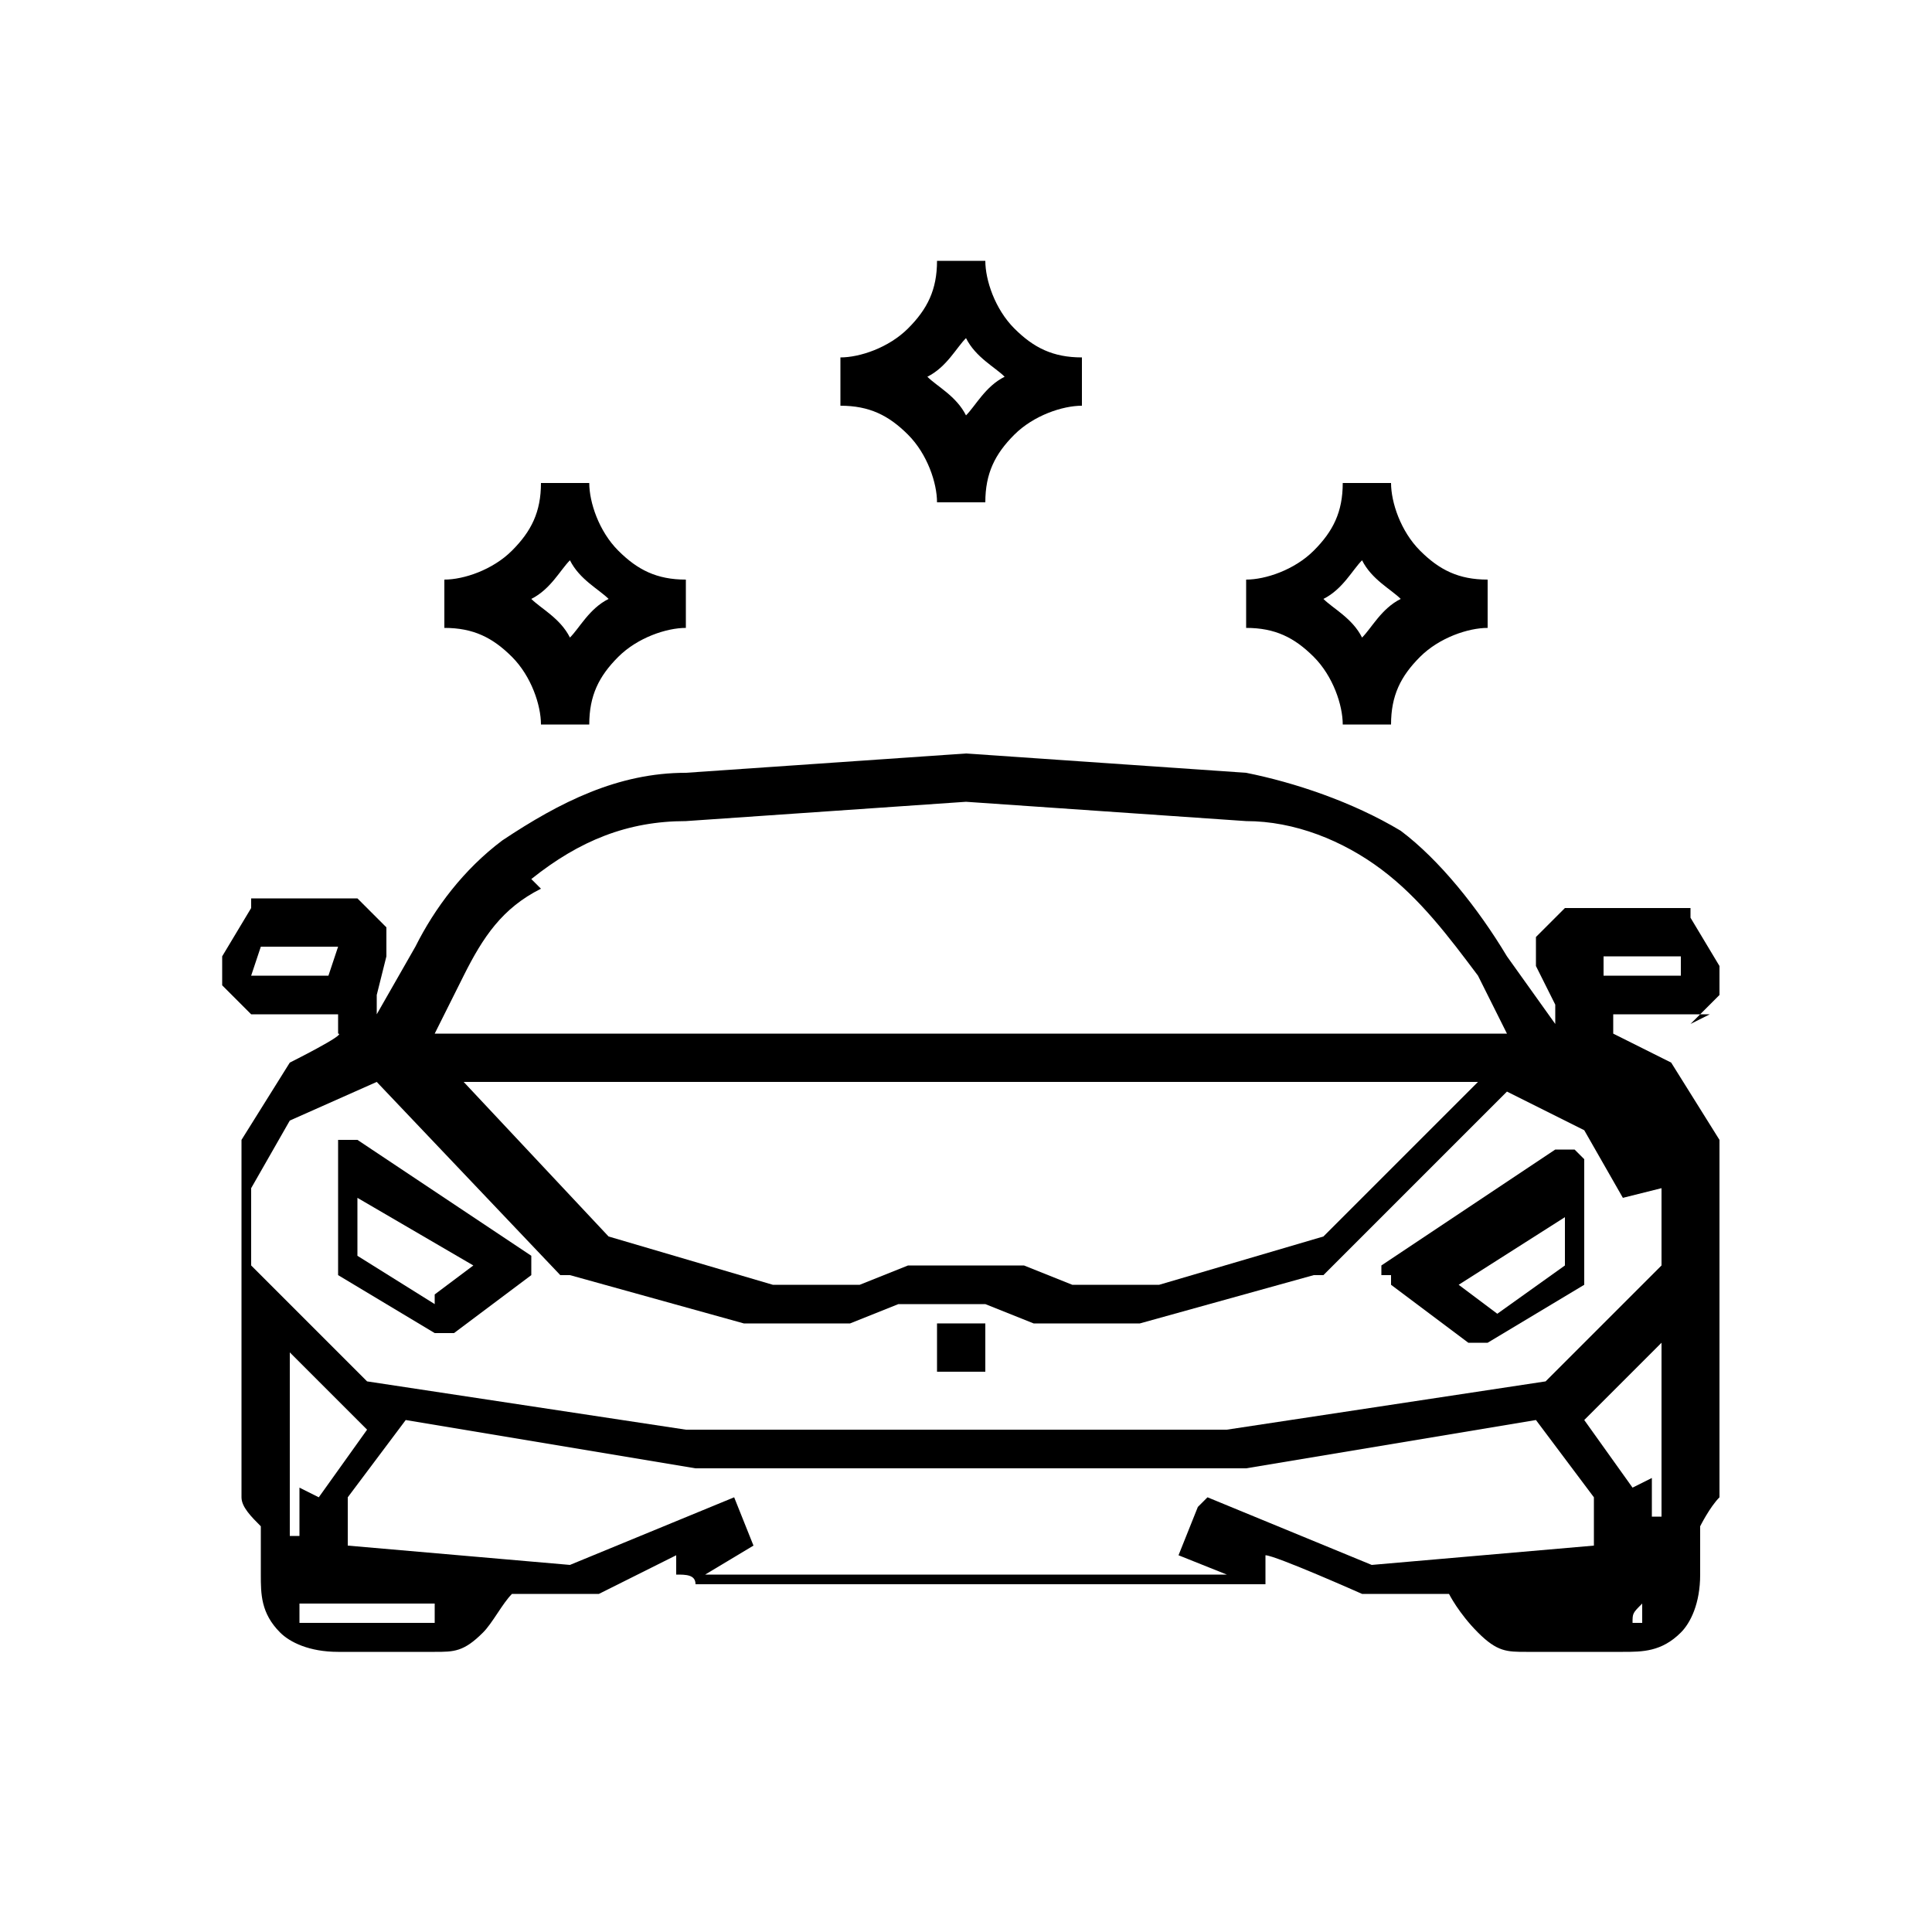 <?xml version="1.0" encoding="UTF-8"?>
<svg id="Layer_1" data-name="Layer 1" xmlns="http://www.w3.org/2000/svg" version="1.1" viewBox="0 0 20 20">
  <defs>
    <style>
      .cls-1 {
        fill: #000;
        stroke-width: 0px;
      }
    </style>
  </defs>
  <path class="cls-1" d="M5.6,7.5h.5c0-.3.1-.5.3-.7s.5-.3.7-.3v-.5c-.3,0-.5-.1-.7-.3s-.3-.5-.3-.7h-.5c0,.3-.1.5-.3.7-.2.2-.5.3-.7.3v.5c.3,0,.5.1.7.3.2.2.3.5.3.7ZM5.9,5.8c.1.2.3.3.4.4-.2.1-.3.3-.4.4-.1-.2-.3-.3-.4-.4.2-.1.3-.3.4-.4ZM13.9,7.5h.5c0-.3.1-.5.3-.7.2-.2.5-.3.7-.3v-.5c-.3,0-.5-.1-.7-.3-.2-.2-.3-.5-.3-.7h-.5c0,.3-.1.5-.3.7-.2.2-.5.3-.7.3v.5c.3,0,.5.1.7.3.2.2.3.5.3.7ZM14.1,5.8c.1.2.3.3.4.4-.2.1-.3.3-.4.4-.1-.2-.3-.3-.4-.4.2-.1.3-.3.4-.4ZM9.7,5.2h.5c0-.3.1-.5.3-.7.2-.2.5-.3.7-.3v-.5c-.3,0-.5-.1-.7-.3-.2-.2-.3-.5-.3-.7h-.5c0,.3-.1.5-.3.7-.2.2-.5.3-.7.3v.5c.3,0,.5.1.7.3.2.2.3.5.3.7ZM10,3.5c.1.2.3.3.4.4-.2.1-.3.3-.4.4-.1-.2-.3-.3-.4-.4.2-.1.3-.3.4-.4ZM5.5,13l-1.8-1.2s0,0-.1,0c0,0,0,0-.1,0,0,0,0,0,0,0,0,0,0,0,0,.1v1.1c0,0,0,0,0,.1,0,0,0,0,0,.1l1,.6s0,0,.1,0c0,0,0,0,.1,0l.8-.6s0,0,0,0c0,0,0,0,0-.1,0,0,0,0,0-.1,0,0,0,0,0,0h0ZM4.5,13.5l-.8-.5v-.6s1.2.7,1.2.7l-.4.3ZM14.4,13.2s0,0,0,.1c0,0,0,0,0,0l.8.6s0,0,.1,0c0,0,.1,0,.1,0l1-.6s0,0,0-.1c0,0,0,0,0-.1v-1.1c0,0,0,0-.1-.1,0,0,0,0,0,0,0,0,0,0-.1,0,0,0,0,0-.1,0l-1.8,1.2s0,0,0,0,0,0,0,.1ZM16.2,12.5v.6s-.7.5-.7.5l-.4-.3,1.1-.7Z"/>
  <path class="cls-1" d="M17.5,10.6s0,0,0,0c0,0,0,0,0,0l.3-.3s0,0,0-.1c0,0,0-.1,0-.2l-.3-.5s0,0,0-.1c0,0,0,0-.1,0h-1c0,0-.1,0-.2,0l-.3.3s0,0,0,.1c0,0,0,.1,0,.2l.2.4v.2c0,0-.5-.7-.5-.7-.3-.5-.7-1-1.1-1.3-.5-.3-1.1-.5-1.6-.6l-2.9-.2h0l-2.9.2c-.7,0-1.3.3-1.9.7-.4.3-.7.7-.9,1.1l-.4.7v-.2c0,0,.1-.4.1-.4,0,0,0-.1,0-.2,0,0,0-.1,0-.1l-.3-.3s0,0,0,0c0,0,0,0,0,0h-1s0,0-.1,0c0,0,0,0,0,.1l-.3.5s0,.1,0,.2c0,0,0,.1,0,.1l.3.3s0,0,0,0c0,0,0,0,0,0h.9v.2c.1,0-.5.3-.5.3,0,0,0,0,0,0l-.5.8s0,0,0,.1v3.3c0,.1,0,.2,0,.3,0,.1.1.2.2.3v.5c0,.2,0,.4.2.6.1.1.3.2.6.2h1c.2,0,.3,0,.5-.2.1-.1.2-.3.3-.4h.8c0,0,0,0,0,0,0,0,0,0,.1,0l.8-.4v.2c.1,0,.2,0,.2.1,0,0,0,0,.1,0h5.7s0,0,.1,0c0,0,0,0,0-.1v-.2c.1,0,1,.4,1,.4,0,0,0,0,.1,0,0,0,0,0,0,0h.8c0,0,.1.2.3.4s.3.2.5.2h1c.2,0,.4,0,.6-.2.1-.1.2-.3.2-.6v-.5c0,0,.1-.2.2-.3,0-.1,0-.2,0-.3v-3.3c0,0,0-.1,0-.1l-.5-.8s0,0,0,0l-.6-.3v-.2h1ZM5.5,9.1c.5-.4,1-.6,1.6-.6l2.9-.2,2.9.2c.5,0,1,.2,1.4.5.4.3.7.7,1,1.1l.3.6H4.5l.3-.6c.2-.4.4-.7.8-.9ZM15.3,11.2l-1.6,1.6-1.7.5h-.9l-.5-.2s0,0-.1,0h-1s0,0-.1,0l-.5.2h-.9l-1.7-.5-1.5-1.6h10.5ZM3.4,10.1h-.8c0,0,.1-.3.1-.3h.8c0,0-.1.3-.1.3ZM3.1,15.4s0,0,0,.2v.3h-.1c0-.1,0-.2,0-.2,0,0,0,0,0-.1v-1.6l.8.8-.5.7ZM4.3,16.8h-1c0,0-.1,0-.2,0,0,0,0-.1,0-.2h0c0-.1,0,0,0,0,0,0,0,0,0,0,0,0,0,0,.1,0h1.3c0,.2,0,.2,0,.2,0,0,0,0-.1,0ZM12.4,15.6l-.2.5.5.2h0c0,0-5.4,0-5.4,0h0c0,0,.5-.3.5-.3l-.2-.5-1.7.7-2.3-.2v-.5l.6-.8,3,.5s0,0,0,0h5.7s0,0,0,0l3-.5.6.8v.5l-2.3.2-1.7-.7ZM16.9,15.4l-.5-.7.8-.8v1.6s0,0,0,.1c0,0,0,0,0,.1h-.1c0,0,0-.2,0-.2,0,0,0-.1,0-.2ZM16.7,16.8h-1s0,0-.1,0c0,0,0,0,0,0h1.3c0-.1,0-.1.1-.2,0,0,0,0,0,0h0s0,0,0,0c0,0,0,.1,0,.2,0,0-.1,0-.2,0ZM17.2,12.3v.8l-1.2,1.2-3.3.5h-5.6l-3.3-.5-1.2-1.2v-.8l.4-.7.9-.4,1.9,2s0,0,.1,0l1.8.5s0,0,0,0h1s0,0,.1,0l.5-.2h.9l.5.2s0,0,.1,0h1s0,0,0,0l1.8-.5s0,0,.1,0l1.9-1.9.8.4.4.7ZM16.6,9.9h.8v.2c.1,0,0,0,0,0h-.8v-.2c-.1,0,0,0,0,0Z"/>
  <path class="cls-1" d="M9.7,13.7h.5v.5h-.5v-.5Z"/>
</svg>